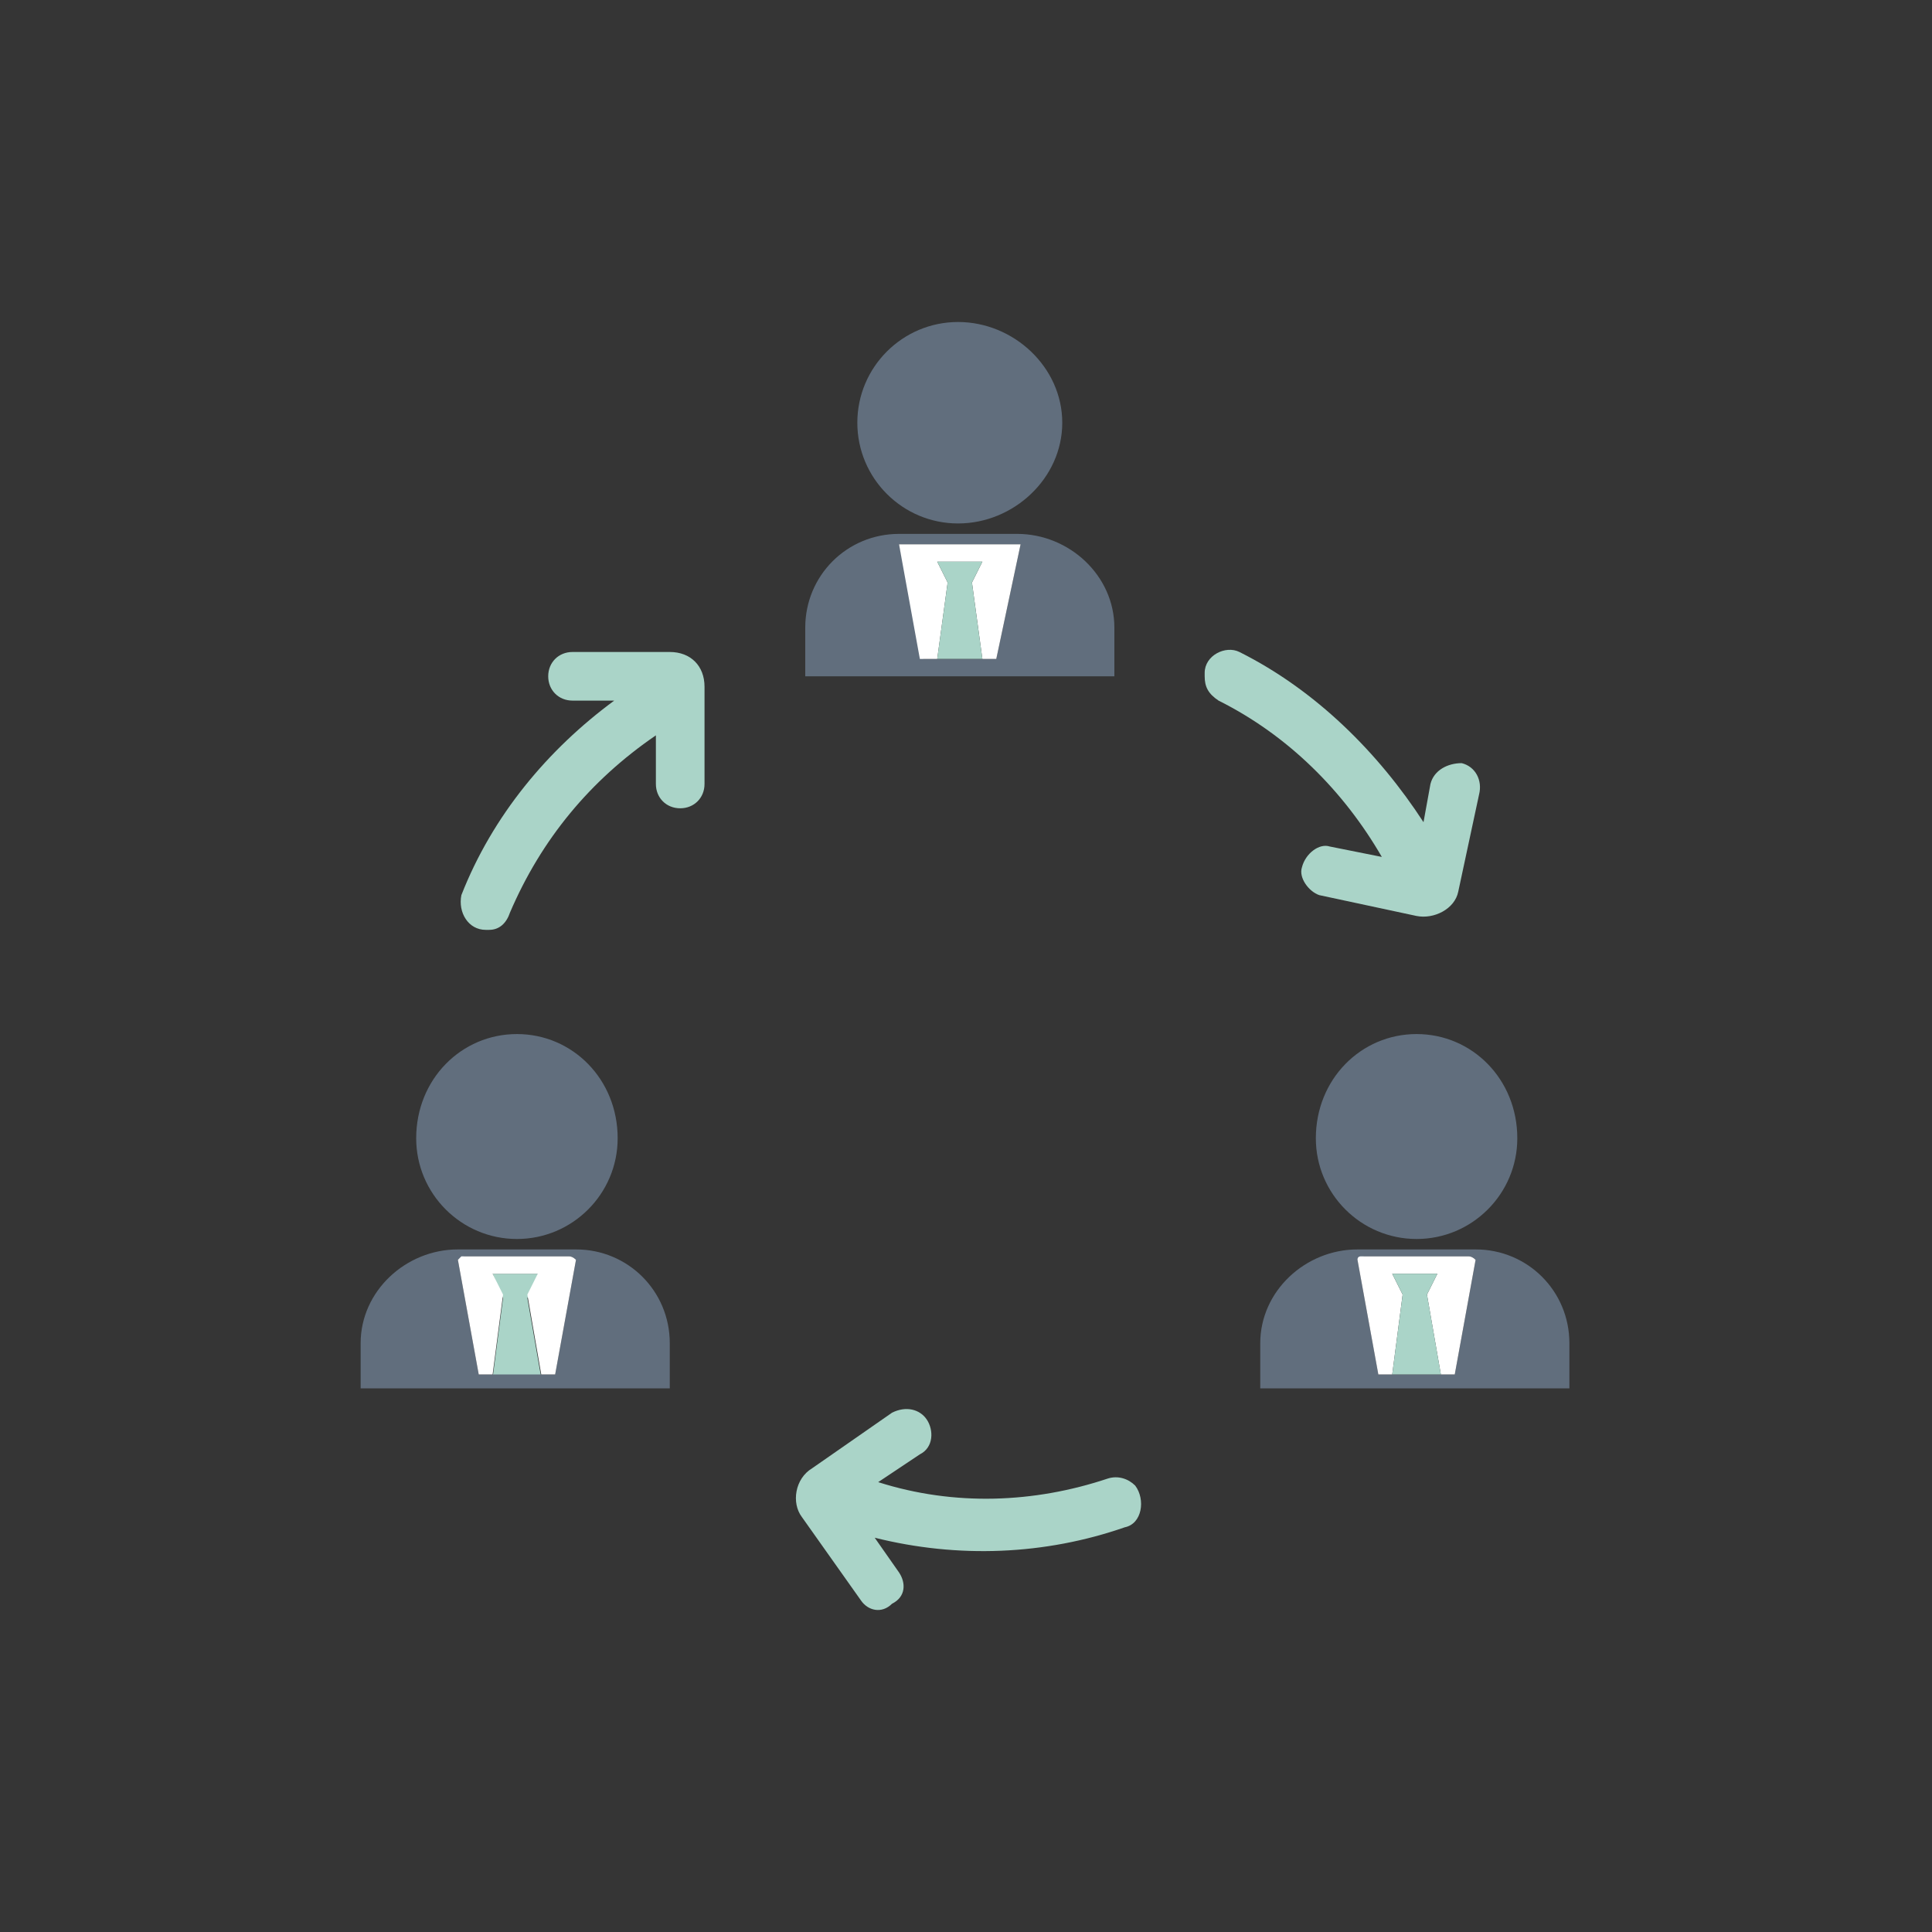 <svg width="150" height="150" viewBox="0 0 150 150" fill="none" xmlns="http://www.w3.org/2000/svg">
<rect x="0" y="0" width="150" height="150" fill="#333333" stroke="none"/>
<rect width="150" height="150" fill="white" fill-opacity="0.01"/>
<path d="M39.056 100.78L38.247 98.892H42.023L40.944 100.78L42.023 106.982H38.247L39.056 100.78Z" fill="#AAD4C8"/>
<path d="M74.384 25C78.699 25 82.474 28.506 82.474 32.821C82.474 37.136 78.699 40.641 74.384 40.641C70.069 40.641 66.563 37.136 66.563 32.821C66.563 28.506 70.069 25 74.384 25Z" fill="#616E7D"/>
<path fill-rule="evenodd" clip-rule="evenodd" d="M78.969 41.451C83.014 41.451 86.52 44.687 86.52 48.732V52.508H62.519V48.732C62.519 44.687 65.755 41.451 69.8 41.451H78.969ZM79.239 42.26C79.059 42.26 78.879 42.26 78.699 42.26H70.339C70.159 42.26 69.98 42.26 69.8 42.26L71.688 51.159H77.351L79.239 42.26Z" fill="#616E7D"/>
<path d="M75.463 45.226L76.272 43.608H72.766L73.575 45.226L72.766 51.159H71.418L69.8 42.259C69.98 42.259 70.159 42.259 70.339 42.259H78.699C78.879 42.259 79.059 42.259 79.239 42.259L77.351 51.159H76.272L75.463 45.226Z" fill="white"/>
<path d="M73.575 45.225L72.766 43.607H76.271L75.462 45.225L76.271 51.158H72.766L73.575 45.225Z" fill="#AAD4C8"/>
<path d="M40.134 80.284C44.449 80.284 47.955 83.79 47.955 88.375C47.955 92.689 44.449 96.195 40.134 96.195C35.819 96.195 32.313 92.689 32.313 88.375C32.313 83.79 35.819 80.284 40.134 80.284Z" fill="#616E7D"/>
<path fill-rule="evenodd" clip-rule="evenodd" d="M44.72 97.005C48.765 97.005 52.001 100.241 52.001 104.286V107.792H28V104.286C28 100.241 31.506 97.005 35.551 97.005H44.72ZM44.72 97.814C44.54 97.634 44.361 97.544 44.181 97.544H36.09C35.911 97.544 35.731 97.634 35.551 97.814L37.169 106.713H43.102L44.72 97.814Z" fill="#616E7D"/>
<path d="M40.944 100.51L41.753 98.892H38.247L39.056 100.51L38.247 106.713H37.169L35.551 97.813C35.73 97.633 35.82 97.543 35.82 97.543H44.18C44.36 97.543 44.54 97.633 44.72 97.813L43.102 106.713H42.023L40.944 100.51Z" fill="white"/>
<path d="M109.983 80.284C114.297 80.284 117.803 83.79 117.803 88.375C117.803 92.689 114.297 96.195 109.983 96.195C105.668 96.195 102.162 92.689 102.162 88.375C102.162 83.79 105.668 80.284 109.983 80.284Z" fill="#616E7D"/>
<path d="M108.093 106.713L108.902 100.51L108.093 106.713Z" fill="#616E7D"/>
<path fill-rule="evenodd" clip-rule="evenodd" d="M114.566 97.005C118.611 97.005 121.847 100.241 121.847 104.286V107.792H97.846V104.286C97.846 100.241 101.351 97.005 105.397 97.005H114.566ZM114.566 97.814C114.386 97.634 114.206 97.544 114.026 97.544H105.936C105.756 97.544 105.576 97.634 105.397 97.814L107.015 106.713H112.948L114.566 97.814Z" fill="#616E7D"/>
<path d="M108.902 100.51L108.093 98.892L108.902 100.51Z" fill="#616E7D"/>
<path d="M110.789 100.51L111.598 98.892H108.092L108.901 100.51L108.092 106.713H107.014L105.395 97.813C105.395 97.633 105.485 97.543 105.665 97.543H114.025C114.205 97.543 114.385 97.633 114.565 97.813L112.947 106.713H111.868L110.789 100.51Z" fill="white"/>
<path d="M108.902 100.51L108.093 98.892H111.599L110.79 100.51L111.869 106.713H108.093L108.902 100.51Z" fill="#AAD4C8"/>
<path d="M47.687 54.395H44.451C43.372 54.395 42.563 53.586 42.563 52.507C42.563 51.429 43.372 50.62 44.451 50.62H52.002C53.62 50.62 54.699 51.698 54.699 53.316V60.867C54.699 61.946 53.89 62.755 52.811 62.755C51.732 62.755 50.923 61.946 50.923 60.867V57.092C45.799 60.598 42.024 65.182 39.597 70.846C39.327 71.655 38.788 72.194 37.978 72.194H37.709C36.361 72.194 35.551 70.846 35.821 69.497C38.248 63.295 42.563 58.171 47.687 54.395Z" fill="#AAD4C8"/>
<path d="M103.24 65.722L107.285 66.531C104.318 61.407 100.004 57.092 94.61 54.396C93.801 53.856 93.531 53.317 93.531 52.508V52.238C93.531 50.89 95.149 50.081 96.228 50.62C102.161 53.587 107.015 58.441 110.521 63.834L111.06 60.868C111.33 59.789 112.409 59.25 113.487 59.25C114.566 59.52 115.106 60.598 114.836 61.677L113.218 69.228C112.948 70.576 111.33 71.385 109.982 71.116L102.431 69.498C101.622 69.228 100.813 68.149 101.082 67.34C101.352 66.261 102.431 65.453 103.24 65.722Z" fill="#AAD4C8"/>
<path d="M67.912 119.388L69.8 122.084C70.34 122.893 70.34 123.972 69.261 124.511C68.452 125.32 67.373 125.051 66.834 124.242L62.249 117.769C61.44 116.691 61.71 114.803 63.058 113.994L69.261 109.679C70.34 109.14 71.418 109.409 71.958 110.218C72.497 111.027 72.497 112.376 71.418 112.915L68.182 115.073C74.115 116.96 80.318 116.691 85.981 114.803C86.79 114.533 87.599 114.803 88.138 115.342C88.948 116.421 88.678 118.309 87.329 118.578C81.127 120.736 74.385 121.006 67.912 119.388Z" fill="#AAD4C8"/>
</svg>

